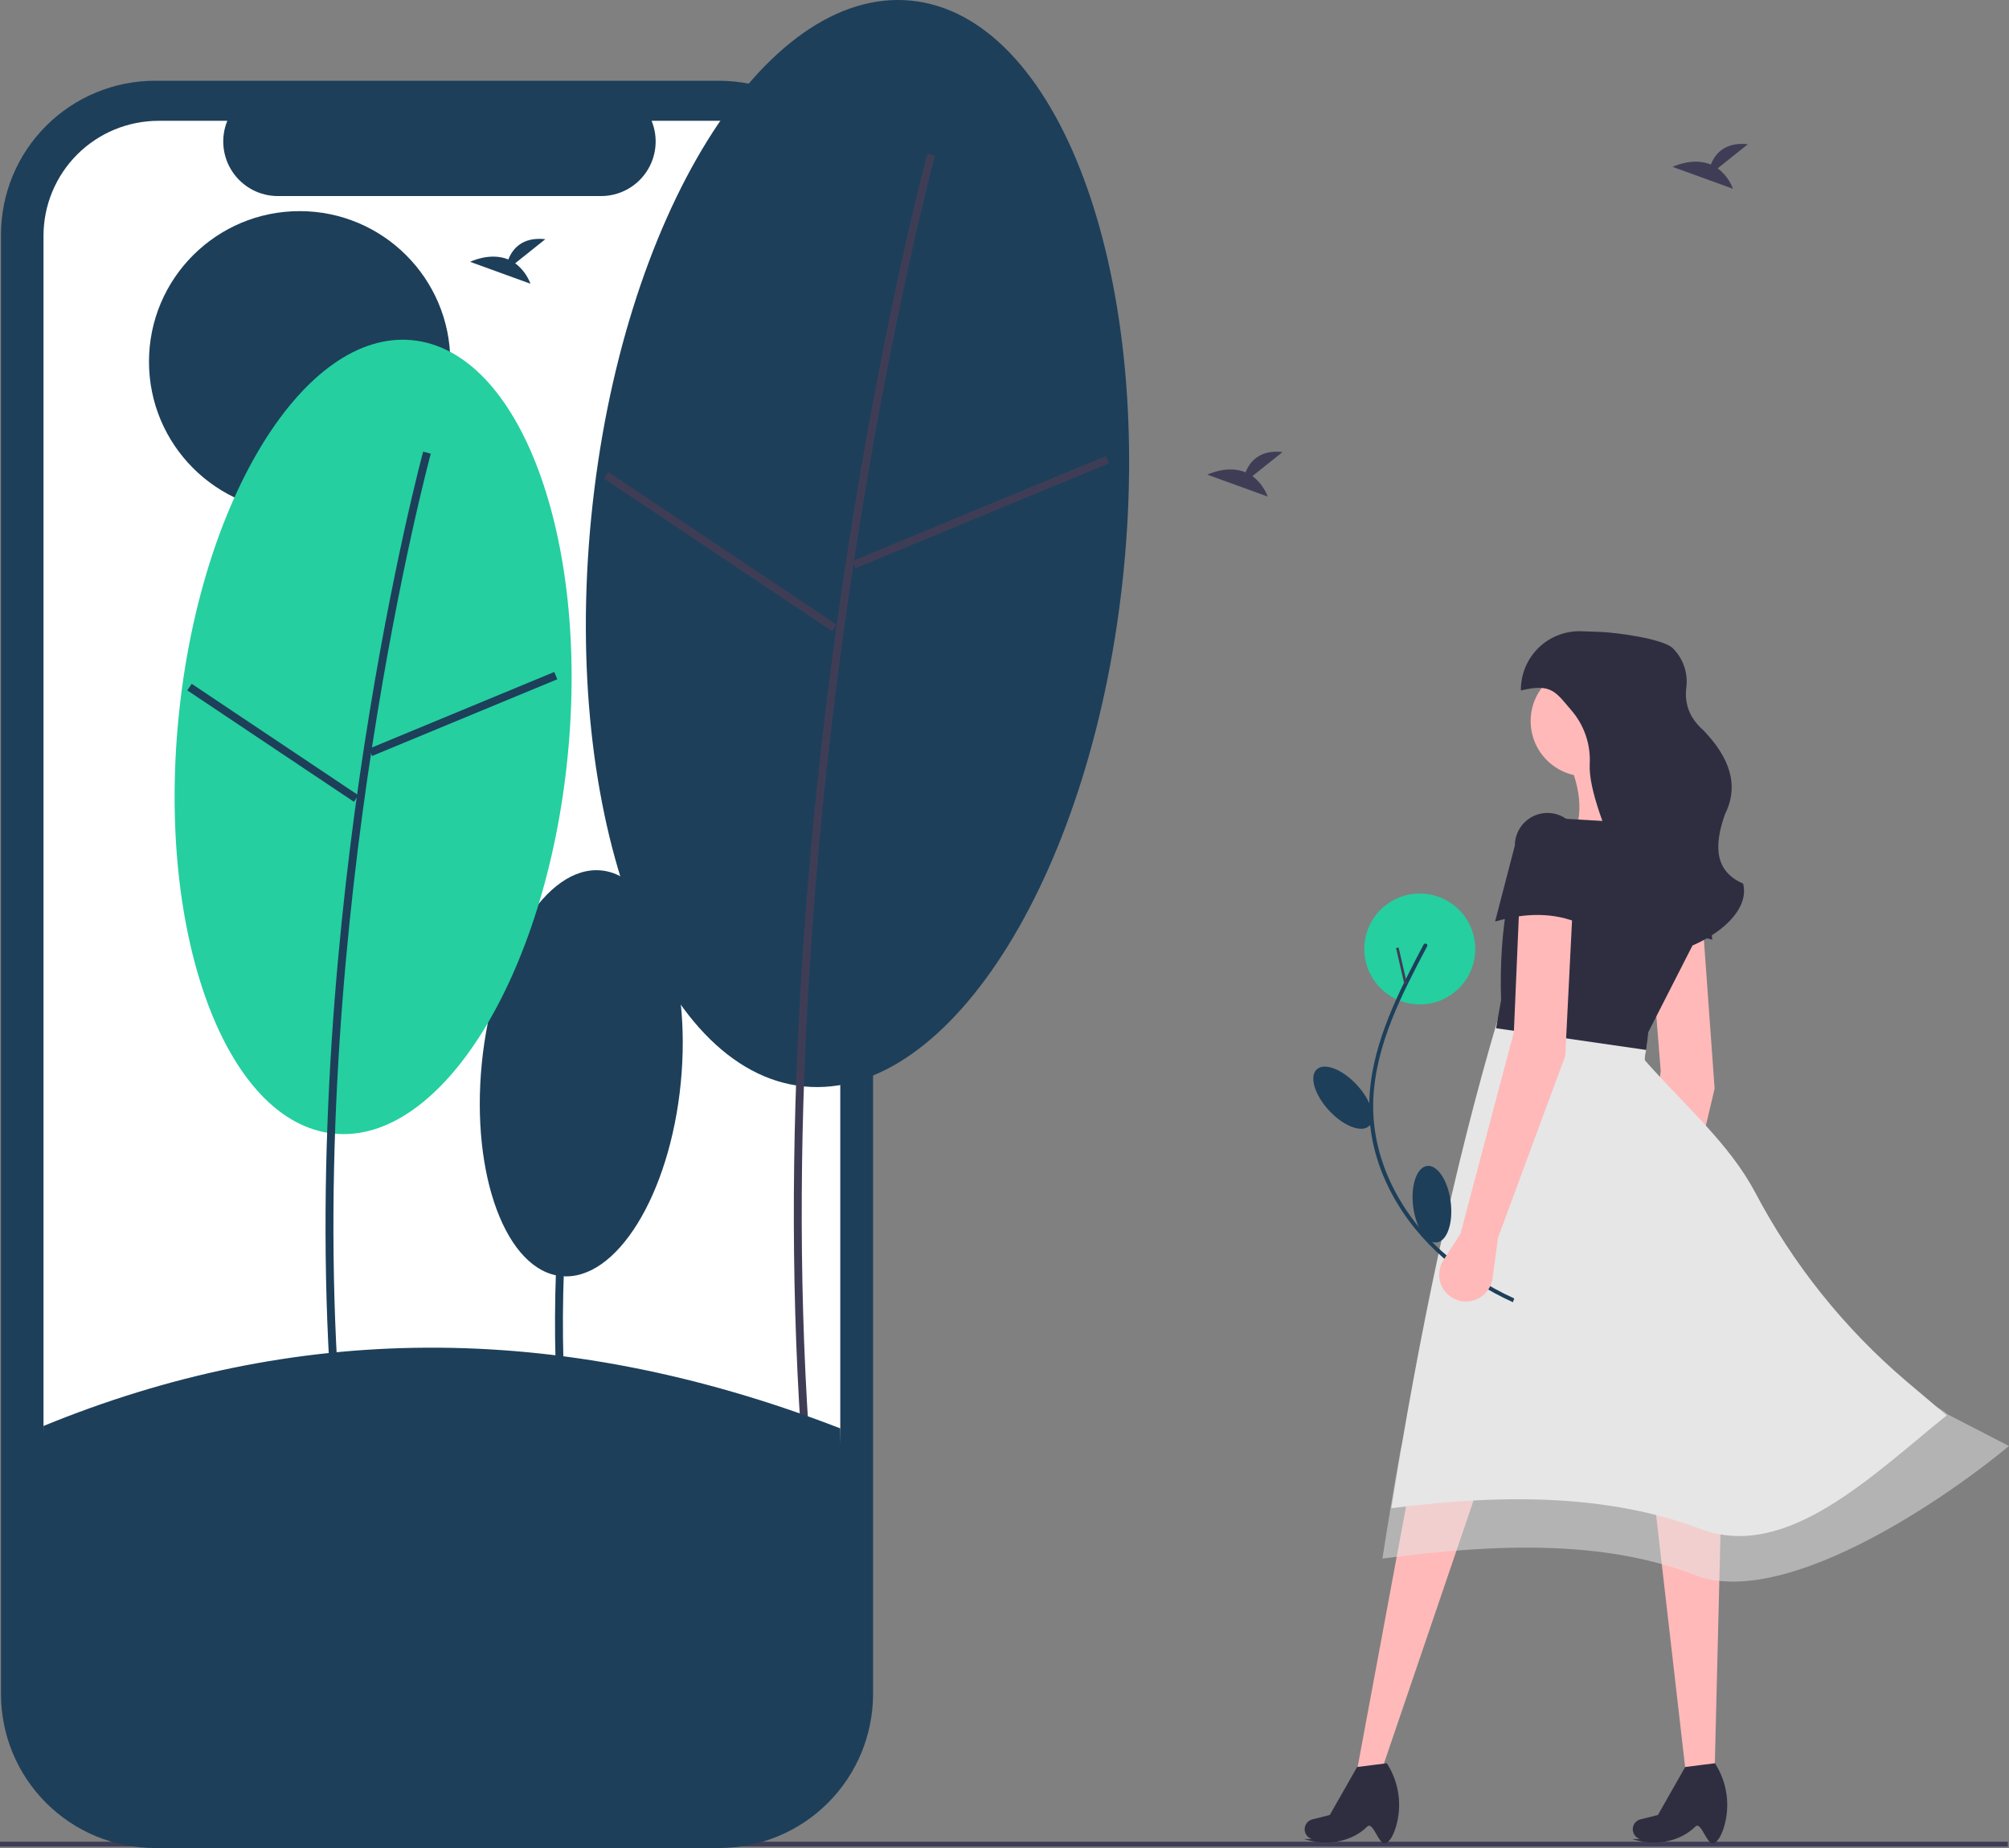 <svg width="500" height="460" viewBox="0 0 500 460" fill="none" xmlns="http://www.w3.org/2000/svg">
<rect x="0" y="0" width="500" height="460" fill="#808080" stroke="none"/>
<g clip-path="url(#clip0_1_12)">
<path d="M499.718 458.436H-67.375V459.644H499.718V458.436Z" fill="#3F3D56"/>
<path d="M219.703 124.639H217.285V58.425C217.285 53.392 216.293 48.409 214.366 43.76C212.439 39.11 209.615 34.886 206.055 31.327C202.494 27.768 198.267 24.946 193.615 23.02C188.963 21.094 183.978 20.102 178.942 20.102H38.587C33.552 20.102 28.566 21.094 23.914 23.02C19.262 24.945 15.035 27.768 11.475 31.327C7.914 34.886 5.09 39.11 3.163 43.76C1.236 48.409 0.244 53.392 0.244 58.425V421.677C0.244 431.841 4.284 441.589 11.474 448.775C18.665 455.962 28.418 460 38.587 460H178.942C189.111 460 198.864 455.962 206.055 448.775C213.245 441.589 217.285 431.841 217.285 421.677V171.77H219.703L219.703 124.639Z" fill="#1D3F5A"/>
<path d="M209.127 58.692V421.41C209.127 429.001 206.11 436.28 200.74 441.648C195.37 447.015 188.087 450.03 180.492 450.03H39.457C35.697 450.03 31.974 449.29 28.5 447.851C25.026 446.413 21.87 444.305 19.212 441.647C16.553 438.989 14.444 435.834 13.006 432.362C11.568 428.89 10.828 425.168 10.828 421.41V58.692C10.828 54.934 11.568 51.213 13.006 47.741C14.444 44.268 16.553 41.113 19.212 38.456C21.87 35.798 25.026 33.69 28.5 32.251C31.974 30.813 35.697 30.073 39.457 30.072H56.572C55.728 32.137 55.405 34.377 55.633 36.596C55.86 38.815 56.63 40.943 57.874 42.794C59.119 44.645 60.801 46.162 62.77 47.21C64.74 48.258 66.937 48.805 69.169 48.804H149.577C151.808 48.805 154.005 48.257 155.975 47.209C157.944 46.161 159.625 44.644 160.869 42.793C162.113 40.942 162.883 38.813 163.109 36.595C163.336 34.377 163.013 32.136 162.168 30.072H180.492C188.087 30.072 195.37 33.088 200.74 38.455C206.11 43.822 209.127 51.102 209.127 58.692V58.692Z" fill="white"/>
<path d="M74.575 127.502C95.283 127.502 112.07 110.724 112.07 90.027C112.07 69.33 95.283 52.552 74.575 52.552C53.867 52.552 37.08 69.33 37.08 90.027C37.08 110.724 53.867 127.502 74.575 127.502Z" fill="#1D3F5A"/>
<path d="M169.425 269.6C172.175 241.715 163.321 218.017 149.647 216.67C135.974 215.322 122.659 236.835 119.909 264.72C117.158 292.605 126.012 316.302 139.686 317.65C153.359 318.997 166.674 297.484 169.425 269.6Z" fill="#1D3F5A"/>
<path d="M138.8 350.029C134.75 289.59 150.41 231.31 150.569 230.729L152.466 231.245C152.308 231.823 136.734 289.798 140.761 349.898L138.8 350.029Z" fill="#1D3F5A"/>
<path d="M167.534 258.45L143.965 268.213L144.718 270.028L168.286 260.266L167.534 258.45Z" fill="#1D3F5A"/>
<path d="M121.849 260.004L120.756 261.637L141.96 275.818L143.053 274.185L121.849 260.004Z" fill="#1D3F5A"/>
<path d="M141.285 188.202C146.665 133.662 129.346 87.312 102.603 84.677C75.859 82.041 49.817 124.118 44.437 178.658C39.057 233.197 56.375 279.547 83.119 282.182C109.863 284.818 135.904 242.741 141.285 188.202Z" fill="#25CFA0"/>
<path d="M82.324 345.45C74.413 227.394 105.002 113.559 105.312 112.423L107.209 112.939C106.9 114.073 76.398 227.602 84.285 345.32L82.324 345.45Z" fill="#1D3F5A"/>
<path d="M137.948 167.264L91.85 186.358L92.602 188.174L138.701 169.079L137.948 167.264Z" fill="#1D3F5A"/>
<path d="M47.713 170.214L46.619 171.847L88.091 199.583L89.185 197.95L47.713 170.214Z" fill="#1D3F5A"/>
<path d="M279.676 141.825C287.038 67.192 263.339 3.767 226.742 0.16C190.146 -3.446 154.51 54.132 147.147 128.765C139.785 203.398 163.484 266.824 200.081 270.43C236.677 274.037 272.313 216.458 279.676 141.825Z" fill="#1D3F5A"/>
<path d="M199.355 356.983C188.534 195.492 230.377 39.776 230.801 38.223L232.698 38.739C232.274 40.29 190.519 195.7 201.317 356.853L199.355 356.983Z" fill="#3F3D56"/>
<path d="M275.25 113.507L212.168 139.637L212.921 141.452L276.003 115.323L275.25 113.507Z" fill="#3F3D56"/>
<path d="M151.429 117.509L150.336 119.143L207.088 157.097L208.181 155.464L151.429 117.509Z" fill="#3F3D56"/>
<path d="M10.827 354.951L9.617 422.952C9.617 439.041 23.642 452.085 39.456 452.085H180.491C196.305 452.085 210.335 439.041 210.335 422.952L209.126 355.548C138.024 328.002 72.276 329.729 10.827 354.951Z" fill="#1D3F5A"/>
<path d="M311.704 118.516L319.211 112.515C313.379 111.872 310.983 115.051 310.002 117.567C305.446 115.676 300.486 118.154 300.486 118.154L315.507 123.604C314.749 121.581 313.43 119.816 311.704 118.516V118.516Z" fill="#3F3D56"/>
<path d="M128.218 65.536L135.725 59.535C129.893 58.892 127.497 62.071 126.516 64.587C121.96 62.696 117 65.174 117 65.174L132.02 70.624C131.263 68.602 129.944 66.837 128.218 65.536V65.536Z" fill="#1D3F5A"/>
<path d="M427.501 41.901L435.008 35.9C429.176 35.256 426.78 38.435 425.799 40.952C421.243 39.061 416.283 41.539 416.283 41.539L431.304 46.989C430.546 44.966 429.227 43.201 427.501 41.901V41.901Z" fill="#3F3D56"/>
<path d="M415.633 317.914L415.505 328.137C415.492 329.124 415.261 330.096 414.828 330.982C414.395 331.869 413.77 332.648 412.999 333.265C412.228 333.881 411.329 334.319 410.369 334.546C409.408 334.774 408.409 334.785 407.443 334.58V334.58C406.453 334.37 405.524 333.938 404.726 333.316C403.928 332.695 403.282 331.9 402.836 330.992C402.391 330.084 402.158 329.087 402.154 328.075C402.151 327.064 402.378 326.065 402.817 325.155L406.236 318.073L413.322 266.681L410.602 232.339L423.905 231.702L426.735 270.984L415.633 317.914Z" fill="#FFB9B9"/>
<path d="M350.453 372.227L337.662 441.061L344.057 440.078L367.67 370.752L350.453 372.227Z" fill="#FFB9B9"/>
<path d="M411.699 372.964L419.816 443.52L426.703 442.536L428.425 372.473L411.699 372.964Z" fill="#FFB9B9"/>
<path d="M484.504 352.314C466.168 367.038 444.697 388.662 423.32 380.606C401.013 372.199 375.268 371.668 346.271 375.423C353.197 332.006 361.749 290.926 372.836 253.487L409.731 259.387C410.301 260.018 408.924 263.427 409.485 264.058C419.856 275.732 430.434 284.779 436.826 296.803C446.244 314.697 458.99 330.631 474.381 343.752L484.504 352.314Z" fill="#E6E6E6"/>
<path opacity="0.5" d="M499.999 359.935C481.663 375.075 443.22 400.35 421.843 392.066C399.536 383.422 373.053 384.1 344.057 387.961C345.433 379.091 346.9 370.278 348.46 361.521C354.744 326.242 469.301 338.634 484.749 352.069L499.999 359.935Z" fill="#E6E6E6"/>
<path d="M426.16 233.904C419.262 231.888 412.229 232.889 405.104 235.985L407.685 216.599C407.423 214.463 408.021 212.311 409.347 210.616C410.673 208.921 412.618 207.822 414.755 207.56C416.892 207.299 419.045 207.896 420.741 209.222C422.437 210.547 423.537 212.491 423.798 214.627L426.16 233.904Z" fill="#2F2E41"/>
<path d="M394.725 193.257C402.332 193.257 408.499 187.094 408.499 179.491C408.499 171.887 402.332 165.724 394.725 165.724C387.118 165.724 380.951 171.887 380.951 179.491C380.951 187.094 387.118 193.257 394.725 193.257Z" fill="#FFB9B9"/>
<path d="M420.307 217.841L390.053 210.712C394.544 204.259 393.625 196.695 390.053 188.587L404.811 185.637C406.444 191.233 408.426 196.354 411.206 200.387L420.307 217.841Z" fill="#FFB9B9"/>
<path d="M409.729 261.355L372.342 255.946L373.585 248.948C372.995 230.716 376.002 215.793 381.689 203.337L414.648 205.304C418.876 208.684 421.864 213.37 423.146 218.628C424.427 223.886 423.929 229.42 421.73 234.365L410.221 256.93L409.729 261.355Z" fill="#2F2E41"/>
<path d="M344.926 458.816C343.2 459.603 341.755 453.227 340.3 454.656C336.229 458.654 329.996 459.525 324.562 457.779L326.464 457.758C326.136 457.653 325.833 457.482 325.573 457.256C325.313 457.03 325.102 456.754 324.952 456.444C324.802 456.135 324.717 455.797 324.701 455.454C324.685 455.11 324.739 454.766 324.86 454.444V454.444C325.005 454.058 325.241 453.714 325.549 453.439C325.856 453.165 326.226 452.97 326.626 452.87L330.955 451.788L337.752 439.84L345.16 438.903L345.347 439.209C346.779 441.516 347.702 444.102 348.055 446.793C348.408 449.485 348.183 452.221 347.394 454.819C346.778 456.792 345.939 458.354 344.926 458.816Z" fill="#2F2E41"/>
<path d="M426.586 458.816C424.86 459.603 423.415 453.227 421.96 454.656C417.889 458.654 411.656 459.525 406.223 457.779L408.124 457.758C407.796 457.653 407.493 457.482 407.233 457.256C406.974 457.03 406.762 456.754 406.612 456.444C406.462 456.135 406.377 455.797 406.361 455.454C406.345 455.11 406.399 454.766 406.52 454.444V454.444C406.665 454.058 406.901 453.714 407.209 453.439C407.516 453.165 407.886 452.97 408.286 452.87L412.615 451.788L419.412 439.84L426.82 438.903L427.007 439.209C428.439 441.516 429.363 444.102 429.716 446.793C430.069 449.485 429.843 452.221 429.054 454.819C428.438 456.792 427.599 458.354 426.586 458.816Z" fill="#2F2E41"/>
<path d="M411.871 237.508H411.518C404.866 231.747 399.085 225.289 403.754 217.204C399.794 207.16 395.38 196.73 395.647 190.277C395.927 185.507 394.391 180.807 391.346 177.121C387.139 172.21 386.203 170.016 378.519 171.873C378.492 169.901 378.866 167.944 379.618 166.12C380.371 164.297 381.487 162.646 382.898 161.266C384.309 159.887 385.986 158.81 387.827 158.098C389.668 157.387 391.634 157.057 393.606 157.129L398.407 157.303C402.079 157.437 413.816 158.937 416.336 161.359C417.613 162.629 418.58 164.176 419.161 165.88C419.741 167.585 419.92 169.4 419.683 171.185C419.212 175.189 420.476 178.726 423.853 181.691C430.319 188.373 432.986 195.308 429.32 202.661C426.553 210.445 426.685 216.852 433.823 219.933C436.141 228.825 421.064 237.508 411.871 237.508Z" fill="#2F2E41"/>
<path d="M340.753 280.282C342.661 278.518 341.288 273.934 337.688 270.043C334.087 266.152 329.621 264.427 327.713 266.191C325.805 267.955 327.177 272.539 330.778 276.43C334.379 280.322 338.845 282.046 340.753 280.282Z" fill="#1D3F5A"/>
<path d="M353.354 250.016C360.979 250.016 367.16 243.838 367.16 236.217C367.16 228.597 360.979 222.419 353.354 222.419C345.73 222.419 339.549 228.597 339.549 236.217C339.549 243.838 345.73 250.016 353.354 250.016Z" fill="#25CFA0"/>
<path d="M376.536 324.144C370.346 321.341 364.579 317.683 359.404 313.279C348.956 304.252 341.37 291.295 340.805 277.292C340.264 263.853 345.961 251.22 351.988 239.542C352.746 238.073 353.512 236.608 354.286 235.147C354.58 234.589 355.493 234.964 355.197 235.525C348.944 247.384 342.384 259.917 341.791 273.592C341.166 288.006 348.212 301.745 358.697 311.335C364.106 316.201 370.232 320.206 376.86 323.209" fill="#1D3F5A"/>
<path d="M348.084 235.841L347.443 235.989L349.522 244.984L350.163 244.836L348.084 235.841Z" fill="#3F3D56"/>
<path d="M357.573 309.269C360.152 308.947 361.708 304.421 361.049 299.162C360.391 293.903 357.766 289.901 355.187 290.223C352.608 290.546 351.052 295.071 351.71 300.331C352.369 305.59 354.994 309.592 357.573 309.269Z" fill="#1D3F5A"/>
<path d="M372.835 308.064L371.465 318.196C371.333 319.174 370.985 320.11 370.447 320.938C369.909 321.765 369.194 322.463 368.354 322.981C367.514 323.499 366.569 323.824 365.587 323.934C364.606 324.043 363.613 323.933 362.679 323.612V323.612C361.722 323.283 360.853 322.742 360.136 322.028C359.42 321.314 358.875 320.446 358.543 319.491C358.211 318.536 358.101 317.517 358.221 316.513C358.34 315.509 358.687 314.545 359.234 313.695L363.488 307.081L376.77 256.93L378.246 222.513L391.528 223.496L389.56 262.83L372.835 308.064Z" fill="#FFB9B9"/>
<path d="M393.251 229.887C386.649 227.049 379.547 227.188 372.098 229.396L377.017 210.466C377.017 208.315 377.872 206.251 379.394 204.73C380.917 203.208 382.981 202.354 385.134 202.354C387.287 202.354 389.351 203.208 390.873 204.73C392.396 206.251 393.251 208.315 393.251 210.466V229.887Z" fill="#2F2E41"/>
</g>
<defs>
<clipPath id="clip0_1_12">
<rect width="500" height="460" fill="white"/>
</clipPath>
</defs>
</svg>
